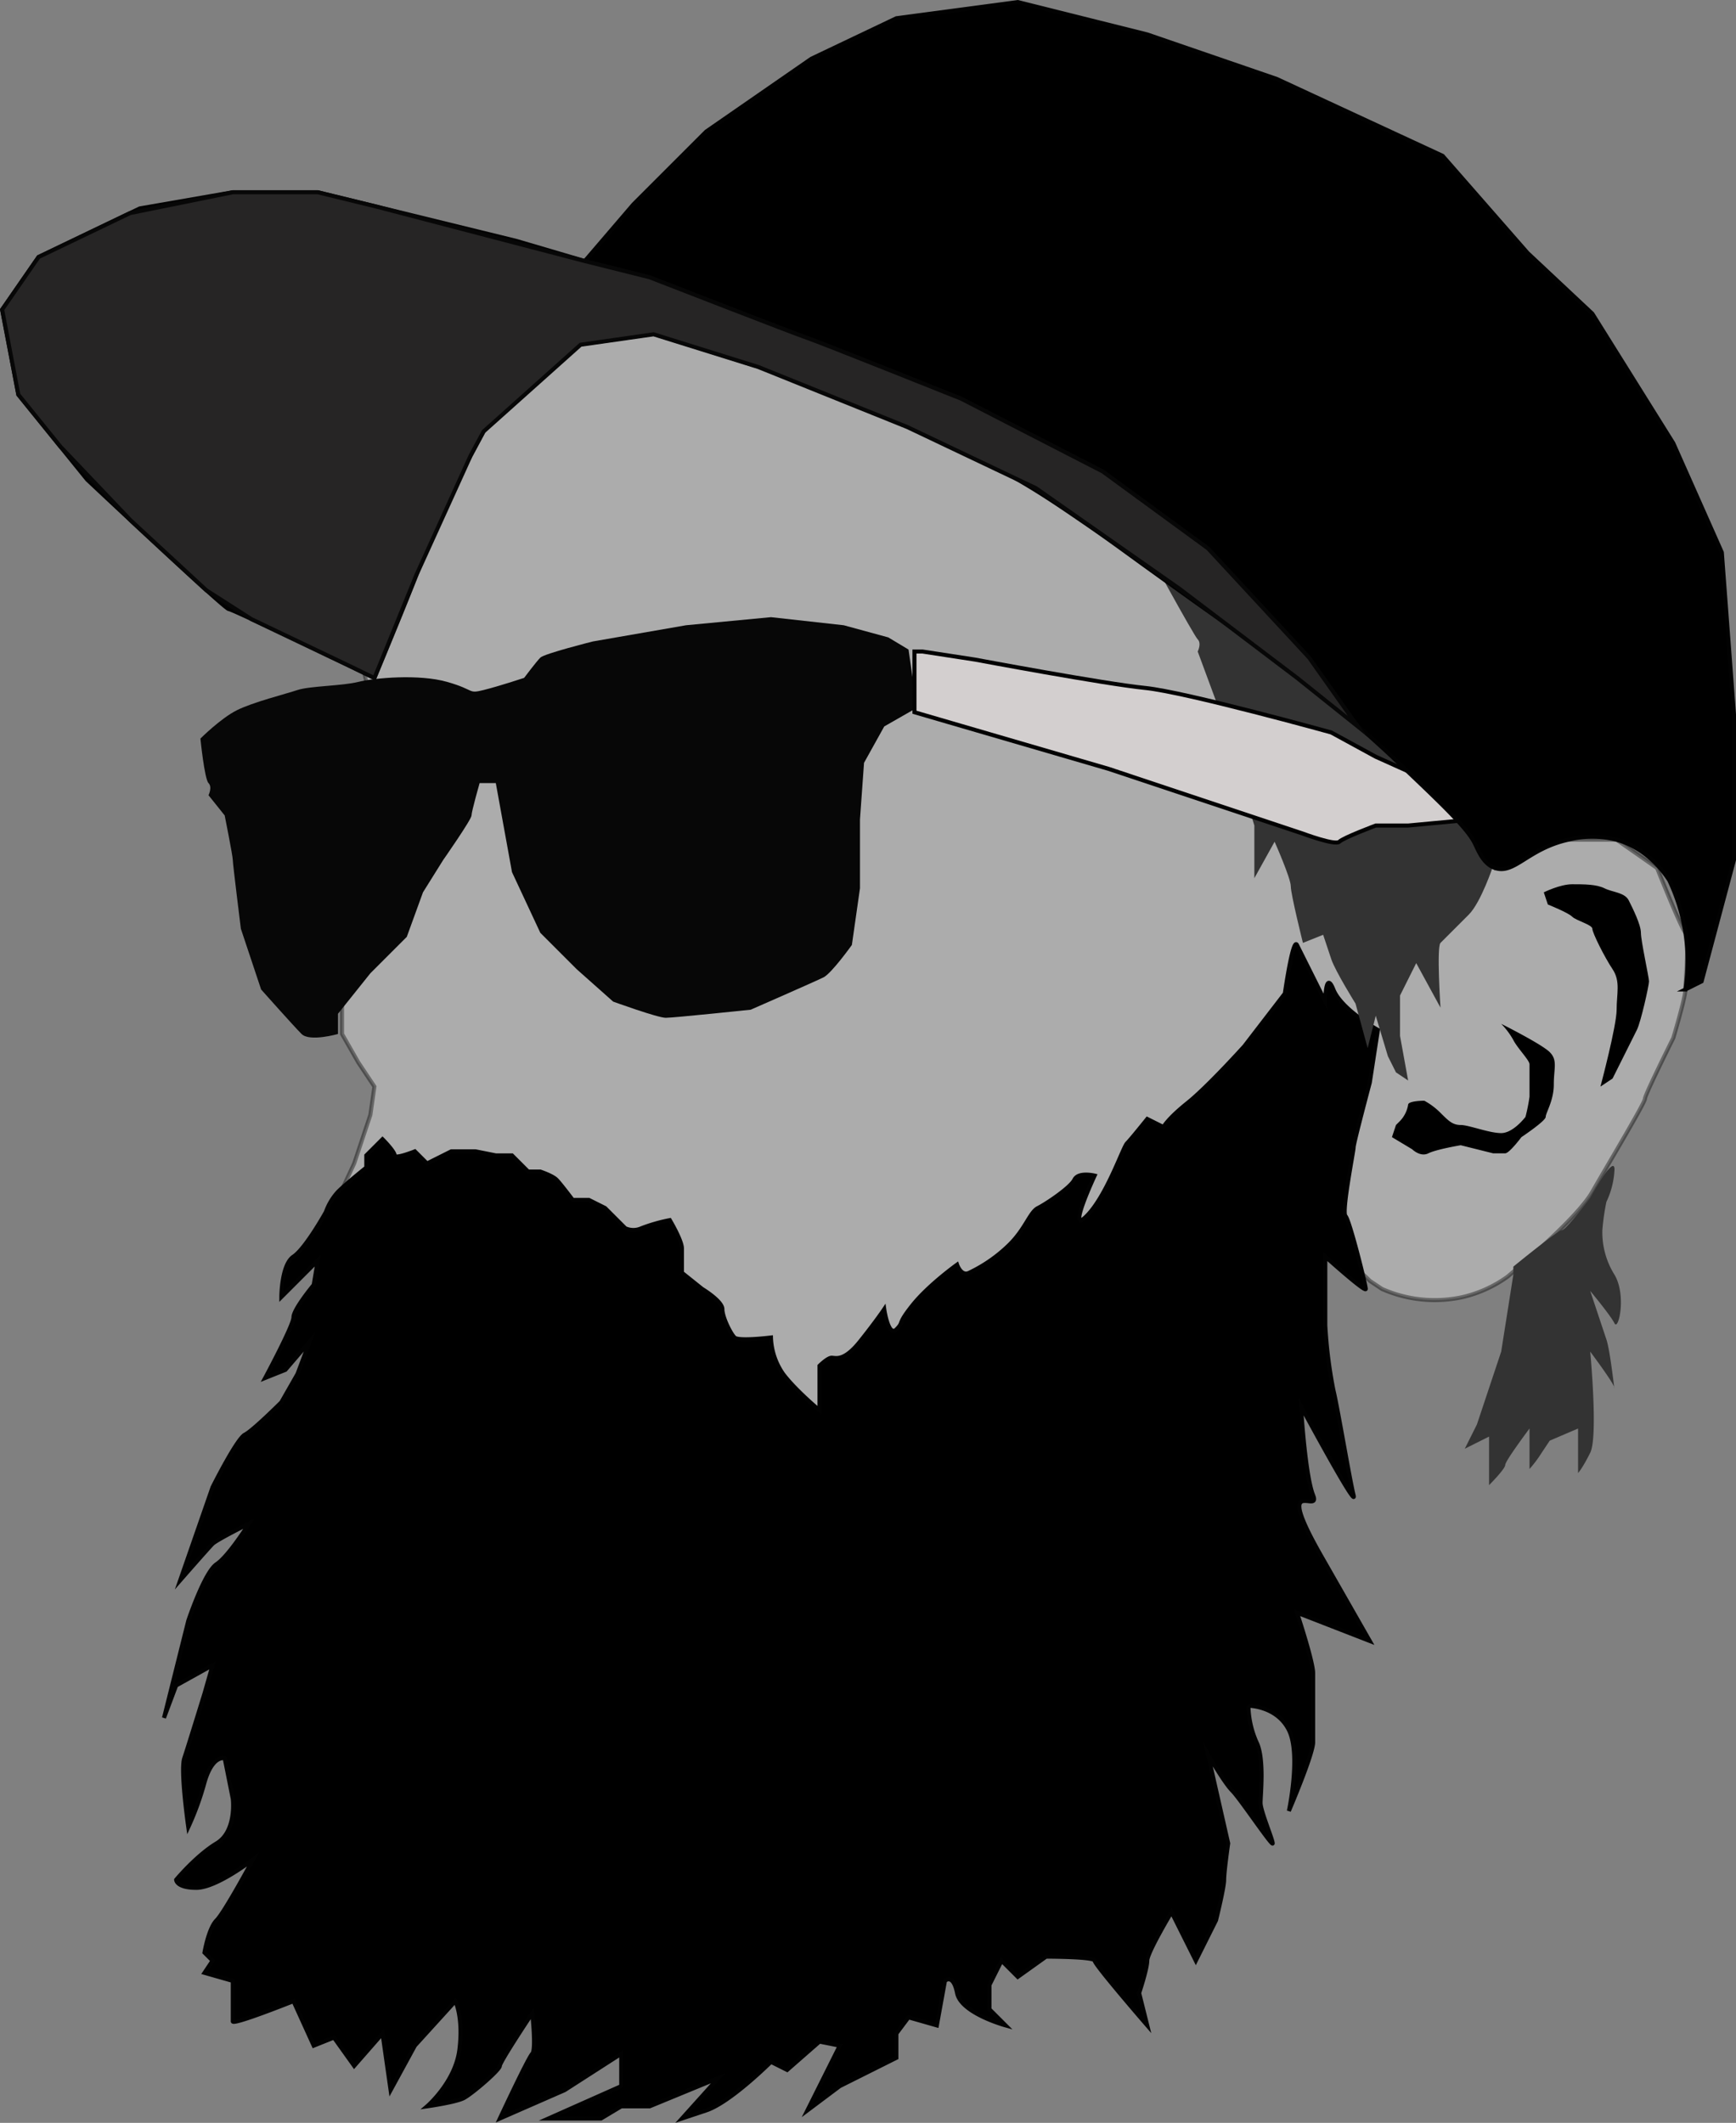 <svg xmlns="http://www.w3.org/2000/svg" viewBox="0 0 429.03 524.58"><rect x="0" y="0" width="429.03" height="524.58" fill="#808080" stroke="none"/><defs><style>.cls-1{fill:#ededed;stroke:#000;opacity:0.4;}.cls-1,.cls-2,.cls-5,.cls-6{stroke-miterlimit:10;}.cls-2,.cls-5{stroke:#020202;}.cls-3{fill:#333;}.cls-4{fill:#070707;}.cls-5{fill:#d3cfcf;}.cls-6{fill:#262525;stroke:#070707;}</style></defs><title>Asset 2</title><g id="Layer_2" data-name="Layer 2"><g id="BOTTOM_LEFT" data-name="BOTTOM LEFT"><path class="cls-1" d="M266.53,457.51a121.88,121.88,0,0,0,19,4c2.09.26,4.66.5,7-1,3-1.92,3.77-5.53,4-7-10.53-9.05-16.76-19.06-14-25,2.55-5.5,13.16-6,13-9-.09-1.79-4-3.1-8-4h27l-23-6c.62-2.13,1.59-5.27,3-9a121.7,121.7,0,0,1,8-17c3.3-6.13,4.84-17.41-3-40,2-20.51,13.91-34,25-34,1.77,0,7.47.31,14,7l3,2a32.15,32.15,0,0,0,20,2,31.08,31.08,0,0,0,11-5s17-14,21-21,13-22,13-23,7-15,7-15,3-10,3-12,1-13,0-14-7-16-7-16l-10-7h-18l-12,7-40-52-37-32-61-37-40-12-43-3-45,25-17,47,4,18-6,45v42l4,7,4,6-1,7-4,12-7,15,18,60,24,21,2,2s46,19,55,21c23.11,5.13,32.14,22.37,63,39C252.69,451,261.18,455,266.53,457.51Z"/><path id="BEARD" class="cls-2" d="M102.53,284.51l3,3,6-3h6l5,1h4l4,4h3s3,1,4,2,4,5,4,5h4l4,2,5,5a4.83,4.83,0,0,0,4,0,40.76,40.76,0,0,1,7-2s3,5,3,7v6l5,4s5,3,5,5,2,6,3,7,9,0,9,0a16.7,16.7,0,0,0,3,9c3,4,9,9,9,9v-11s2-2,3-2,3,1,7-4,6-8,6-8,1,7,3,5,0-1,4-6,11-10,11-10,1,3,3,2a36.54,36.54,0,0,0,10-7c4-4,5-8,7-9s8-5,9-7,5-1,5-1-7,15-2,10,9-17,10-18,5-6,5-6l4,2s1-2,6-6,14-14,14-14l10-13s2-14,3-12l7,14s0-8,2-3,11,10,11,10l-2,13s-4,15-4,16-3,16-2,17,5,17,5,18-10-8-10-8v17a115.48,115.48,0,0,0,2,16c1,4,4,22,5,26s-13-22-13-22,1,17,3,22-10-6,2,15l12,21-18-7s4,12,4,15v17c0,3-6,17-6,17s3-14,0-20-10-6-10-6a23.13,23.13,0,0,0,2,9c2,4,1,13,1,15s3,9,3,10-8-11-10-13-6-9-6-9l5,22s-1,7-1,9-2,10-2,10l-5,10-6-12s-6,10-6,12-2,8-2,8l2,8s-13-15-13-16-12-1-12-1l-7,5-4-4-3,6v6l4,4s-11-3-12-8-3-3-3-3l-2,11-7-2-3,4v6l-14,7-8,6,8-16-5-1-8,7-4-2s-10,10-16,12l-6,2,9-10-17,7h-7l-5,3h-13l18-8v-8l-14,9-16,7s7-15,8-16,0-10,0-10-8,12-8,13-7,7-9,8-9,2-9,2,7-6,8-14-1-12-1-12l-10,11-6,11-2-14-7,8-5-7-5,2-5-11s-15,6-15,5v-10l-7-2,2-3-2-2s1-6,3-8,9-15,9-15-9,7-14,7-5-2-5-2,5-6,10-9,4-11,4-11l-2-10s-3-1-5,6a70,70,0,0,1-4,11s-2-14-1-17,5-16,5-16l2-7-9,5-3,8,6-24s4-12,7-14,8-10,8-10-8,4-9,5-8,9-8,9l8-23s6-12,8-13,9-8,9-8l4-7,3-8-6,7-5,2s7-13,7-15,5-8,5-8l1-6-9,9s0-8,3-10,8-11,8-11a14.63,14.63,0,0,1,3-5c2-2,7-6,7-6v-3l4-4s3,3,3,4S102.53,284.51,102.53,284.51Z"/><g id="HAIR"><path class="cls-3" d="M374,315l-3,19-6,18-3,6,6-3v12s4-4,4-5,6-9,6-9v10a29.58,29.58,0,0,0,3-4l2-3,7-3v11s1-1,3-5,0-25,0-25,6,8,6,9-1-9-2-12l-4-12s5,6,6,8,3-7,0-12a19.82,19.82,0,0,1-3-11,56.38,56.38,0,0,1,1-7,20.69,20.69,0,0,0,2-8c0-4-6,7-6,7s-6,8-7,8-12,9-12,9Z"/><path class="cls-3" d="M283,135s12,22,13,23,0,3,0,3l4.66,12.6L310,204v13l5-9s4,9,4,11,3,14,3,14l5-2,2,6c1,3,6,11,6,11l3,11,2-8,3,10,2,4,3,2-2-11V246l4-8,6,11s-1-15,0-16l7-7c3-3,6-12,6-12l13-10h18l17,17v20.12L425,176"/></g><g id="GLASSES"><path class="cls-4" d="M83.53,255.51s-7,2-9,0-10-11-10-11l-5-15s-2-16-2-17-2-11-2-11l-4-5s1-2,0-3-2-11-2-11,5-5,9-7,12-4,15-5,11-1,15-2,15-2,22,0,5,3,9,2,10-3,10-3,3-4,4-5,13-4,13-4l23-4,21-2,18,2,11,3,5,3,1,7v8l-7,4-5,9-1,14v17l-2,14s-5,7-7,8-18,8-18,8-19,2-21,2-13-4-13-4l-9-8-9-9-7-15-4-22h-4s-2,7-2,8-7,11-7,11l-5,8-4,11-9,9-8,10Z"/><path class="cls-5" d="M226,176l48,14,48,16s8,3,9,2,9-4,9-4h8l12.26-1.15L360,196l-20-9-11-6s-36-10-46-11-42-7-42-7l-13-2h-2Z"/><path d="M381.53,220.51s4-2,7-2,6,0,8,1,5,1,6,3,3,6,3,8,2,11,2,12-2,10-3,12l-6,12-3,2s4-15,4-19,1-7-1-10-5-9-5-10-4-2-5-3-6-3-6-3Z"/><path d="M344,281l5,3s2,2,4,1,8-2,8-2l8,2h3c1,0,4-4,4-4s6-4,6-5,2-4,2-8,1-6-1-8-12-7-12-7a18.66,18.66,0,0,1,3,4c1,2,4,5,4,6v8a43.31,43.31,0,0,1-1,5s-3,4-6,4-8-2-10-2-3-1-5-3a17.27,17.27,0,0,0-4-3s-4,0-4,1a7.58,7.58,0,0,1-2,4l-1,1Z"/></g><g id="CAPS"><path class="cls-2" d="M412.53,217.51c-1.5-2.29-5.65-7.94-13-10a24.09,24.09,0,0,0-12,0c-9.94,2.24-13.24,8.58-18,7-2.81-.93-4-3.91-5-6-1.87-3.9-8.25-9.93-21-22a344.78,344.78,0,0,0-40-32c-8.87-6.25-16-11.4-21-15-6.21-4.5-8.95-6.54-14-10-6-4.11-10.76-7.38-17-11a182.9,182.9,0,0,0-20-10l-38-16-32-10-21,3-21,21s-14,26-14,28-13,33-13,33-35-17-36-17-35-32-35-32l-17-21-4-21,9-13,25-12,23-4h21l49,12,17,5,12-14,18-18,26-18,21-10,30-4,32,8,32,11,41,19,21,24,16,15,20,32,12,27,3,40v36l-8,30-4,2a46.41,46.41,0,0,0-4-27Z"/><path class="cls-6" d="M323.53,162.51l-25-27-26-19-35-18s-35-14-38-15-39-15-39-15l-16-4L93.25,51.11l-14.72-3.6h-21L32.16,52.65,9.53,63.51l-9,13q2,10.5,4,21l10.41,12.86,17.27,18.14L51,145.87,62.14,153l24.22,11.56,6.17,3q5.2-12.76,10.4-25.53l13.37-29.42,3.23-6,23.95-21.42,18.05-2.58,25.87,8.08,36.81,14.83L256,120.63l35.4,24.79,29.15,22.09,15,12Z"/></g></g></g></svg>